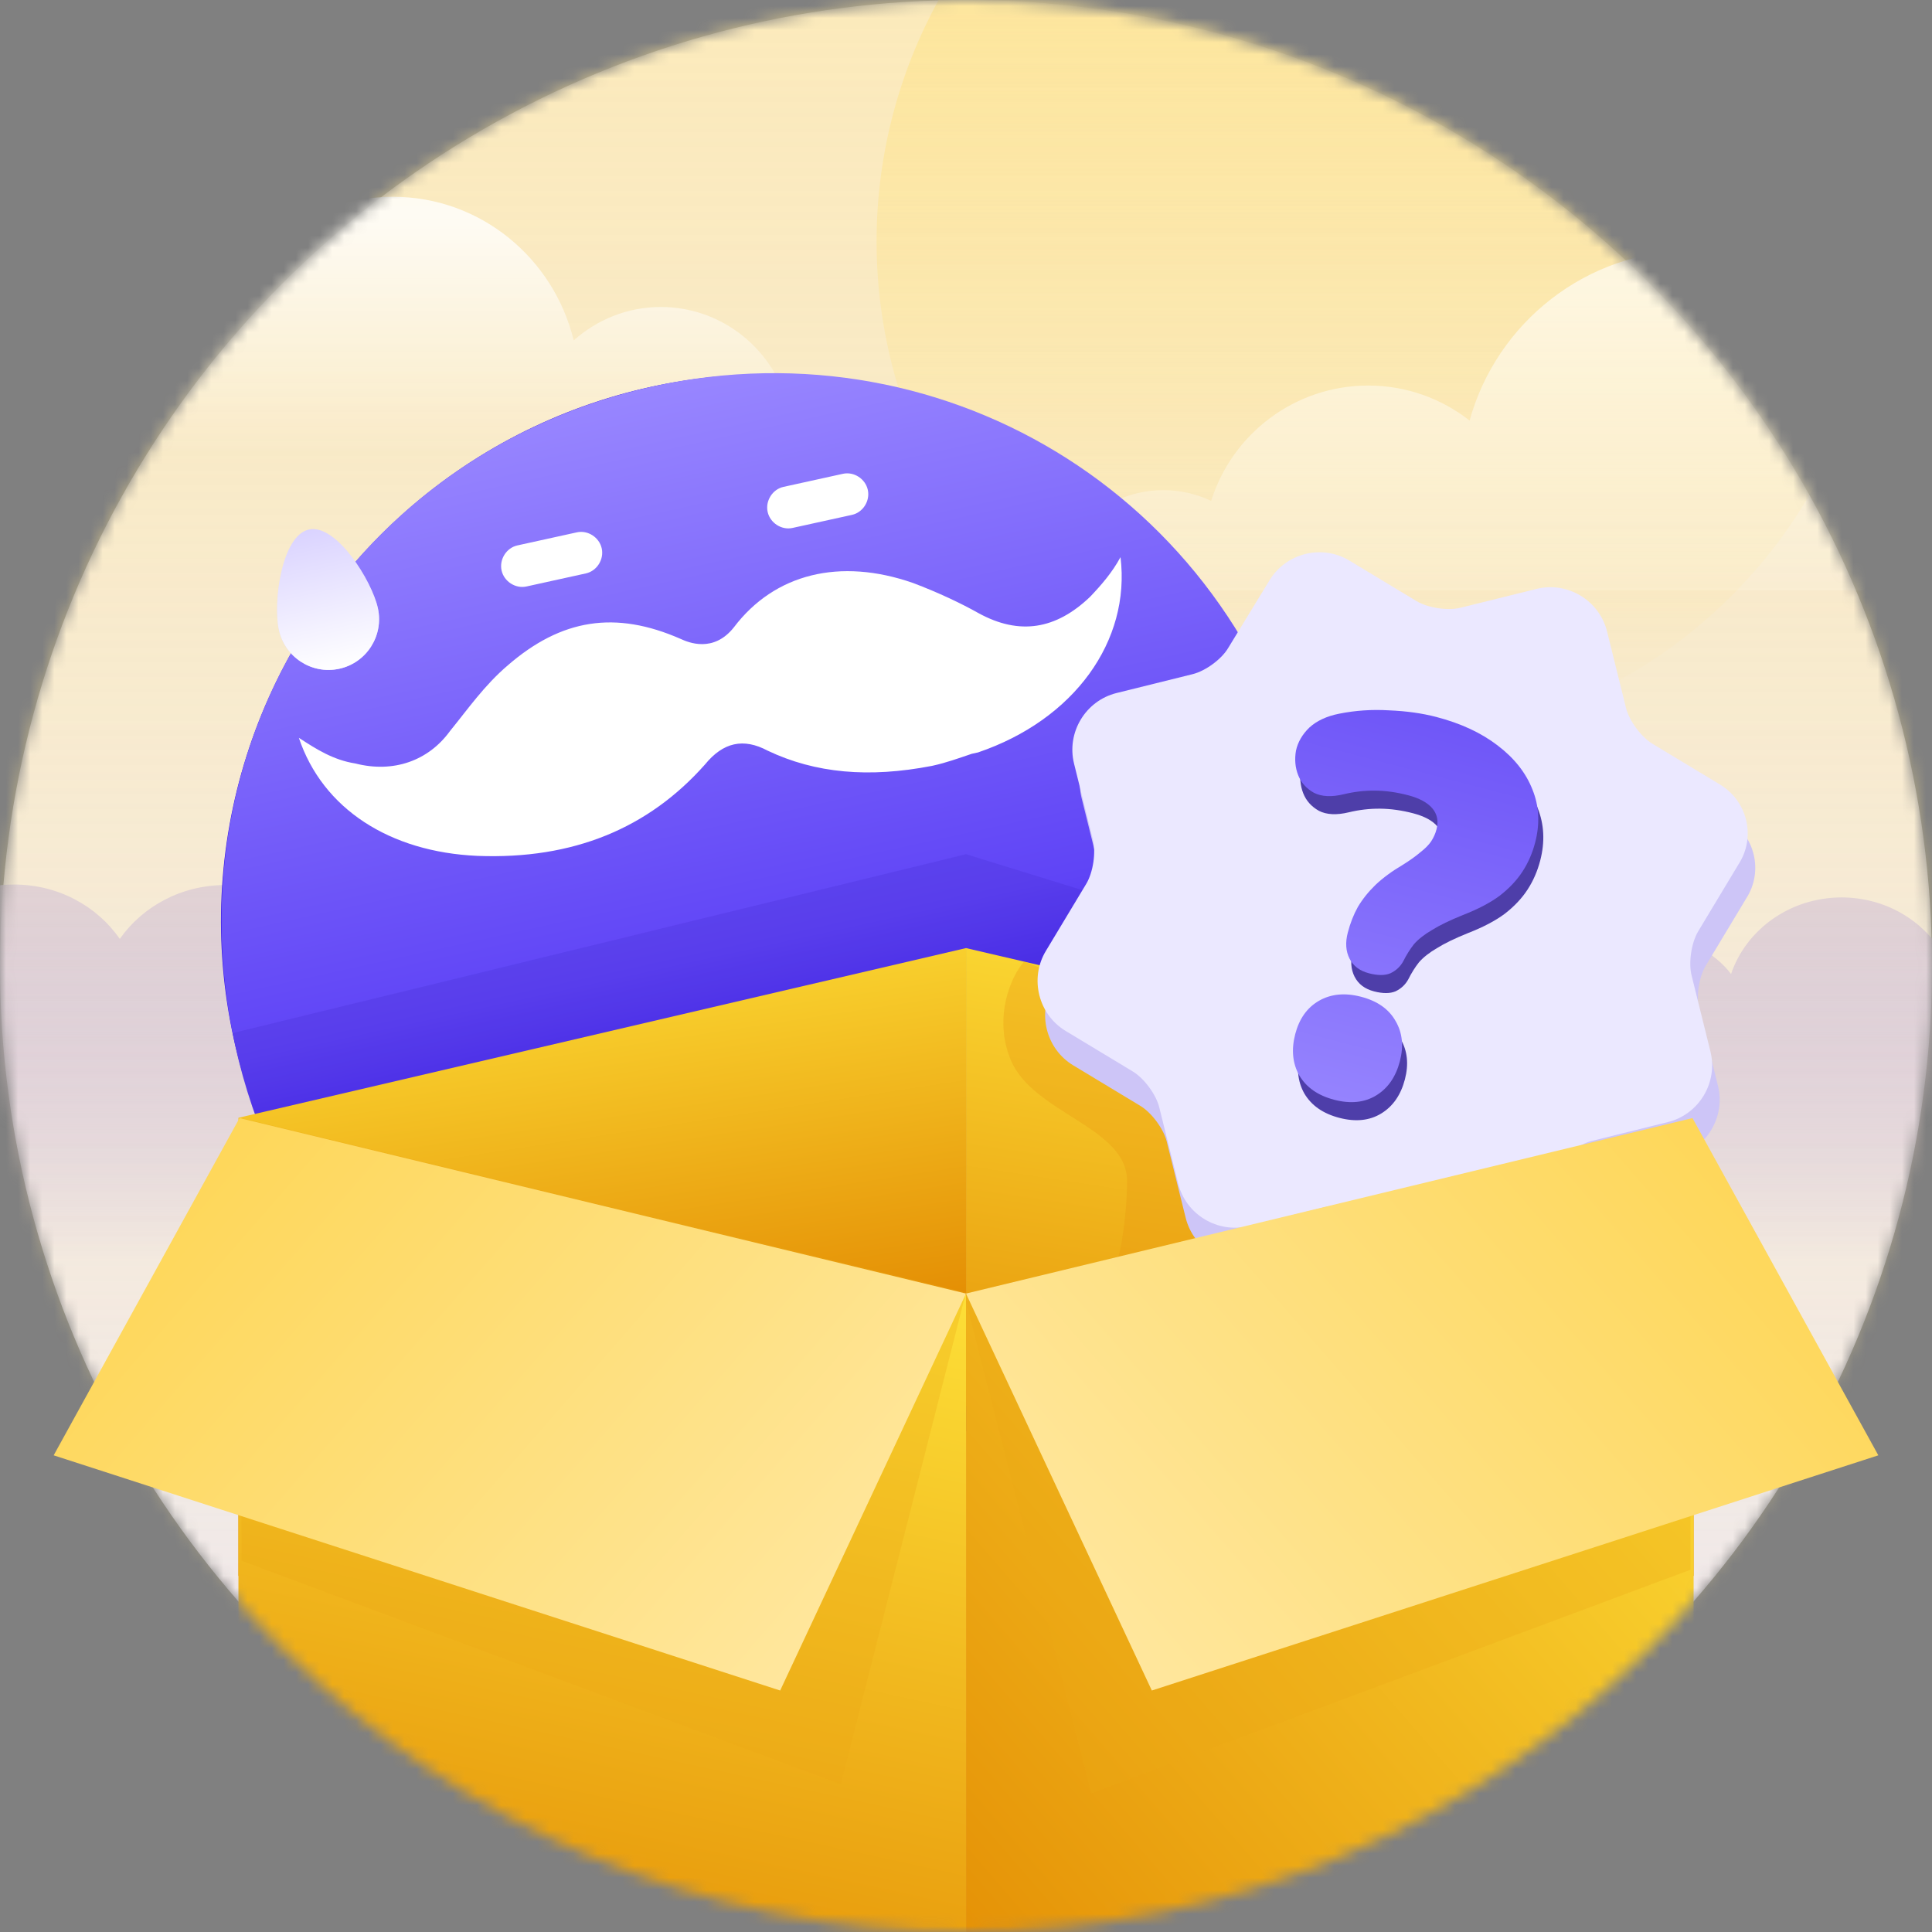 <svg width="160" height="160" viewBox="0 0 160 160" fill="none" xmlns="http://www.w3.org/2000/svg">
<rect x="0" y="0" width="160" height="160" fill="#808080" stroke="none"/>
<mask id="mask0_845_77832" style="mask-type:alpha" maskUnits="userSpaceOnUse" x="0" y="0" width="160" height="160">
<circle cx="80" cy="80" r="80" fill="#F6F4FF"/>
</mask>
<g mask="url(#mask0_845_77832)">
<circle cx="80" cy="80" r="80" fill="url(#paint0_linear_845_77832)"/>
<path d="M184.86 76.77C183.525 76.132 182.039 75.762 180.445 75.762C175.879 75.762 172.067 78.704 170.926 82.717C169.892 80.124 167.265 78.272 164.163 78.272C163.001 78.272 161.902 78.54 160.911 79.013C159.253 76.215 156.13 74.322 152.512 74.322C148.248 74.322 144.608 76.976 143.359 80.659C141.916 78.787 139.59 77.593 136.985 77.593C135.714 77.593 134.486 77.881 133.431 78.396C131.622 75.33 128.176 73.252 124.214 73.252C119.54 73.252 115.599 76.132 114.178 80.145C113.316 79.692 112.347 79.445 111.292 79.445C110.323 79.445 109.397 79.671 108.6 80.062C107.221 77.737 104.615 76.174 101.622 76.174C99.361 76.174 97.315 77.079 95.85 78.519C93.977 73.787 89.195 70.412 83.574 70.412C78.664 70.412 74.4 72.984 72.139 76.791C70.803 76.153 69.317 75.783 67.724 75.783C65.419 75.783 63.309 76.544 61.629 77.799C59.734 75.062 56.503 73.272 52.799 73.272C47.673 73.272 43.409 76.75 42.44 81.379C42.117 81.318 41.794 81.276 41.471 81.276C40.437 81.276 39.489 81.606 38.714 82.141C37.487 79.486 34.687 77.635 31.456 77.635C30.186 77.635 28.958 77.922 27.903 78.437C26.094 75.371 22.648 73.293 18.685 73.293C15.024 73.293 11.815 75.062 9.92 77.758C8.025 75.021 4.794 73.252 1.155 73.252C-3.971 73.252 -8.235 76.729 -9.204 81.359C-9.527 81.297 -9.85 81.256 -10.173 81.256C-10.582 81.256 -10.992 81.318 -11.379 81.4C-12.908 78.087 -16.376 75.762 -20.403 75.762C-21.997 75.762 -23.483 76.132 -24.818 76.77C-27.101 72.943 -31.387 70.371 -36.297 70.371L-36.297 122.223L-10.582 122.223L2.684 122.223L21.851 122.223L36.819 122.223L39.403 122.223L57.882 122.223L73.538 122.223L89.519 122.223L103.409 122.223L108.212 122.223L117.3 122.223L137.954 122.223L144.932 122.223L170.56 122.223L196.296 122.223L196.296 70.371C191.385 70.371 187.1 72.943 184.86 76.77Z" fill="url(#paint1_linear_845_77832)"/>
<circle cx="114.075" cy="20.001" r="41.481" fill="url(#paint2_linear_845_77832)"/>
<circle cx="135.371" cy="41.41" r="155.5" fill="url(#paint3_linear_845_77832)"/>
<path d="M217.777 48.846L191.772 43.721C190.069 41.805 187.59 40.591 184.823 40.591C183.405 40.591 182.066 40.919 180.863 41.484C179.131 35.948 173.961 31.929 167.849 31.929C164.403 31.929 161.266 33.216 158.865 35.323C156.787 26.953 149.239 20.742 140.221 20.742C131.381 20.742 123.953 26.71 121.705 34.828C119.391 33.018 116.483 31.929 113.317 31.929C107.206 31.929 102.035 35.948 100.304 41.484C99.101 40.916 97.764 40.591 96.344 40.591C93.541 40.591 91.034 41.836 89.331 43.794L63.703 48.846L87.104 48.846C87.102 48.86 87.1 48.876 87.097 48.89L194.067 48.89C194.065 48.876 194.062 48.86 194.06 48.846L217.777 48.846Z" fill="url(#paint4_linear_845_77832)"/>
<path d="M94.813 39.223L73.934 35.043C72.567 33.48 70.576 32.489 68.355 32.489C67.216 32.489 66.141 32.757 65.175 33.218C63.785 28.701 59.634 25.423 54.727 25.423C51.96 25.423 49.441 26.473 47.513 28.192C45.845 21.364 39.785 16.297 32.545 16.297C25.447 16.297 19.483 21.166 17.678 27.788C15.82 26.311 13.485 25.423 10.944 25.423C6.037 25.423 1.886 28.701 0.496 33.218C-0.47 32.755 -1.544 32.489 -2.684 32.489C-4.934 32.489 -6.947 33.505 -8.314 35.103L-28.891 39.223L-10.102 39.223C-10.104 39.235 -10.106 39.248 -10.108 39.26L75.776 39.26C75.775 39.248 75.773 39.235 75.771 39.223L94.813 39.223Z" fill="url(#paint5_linear_845_77832)"/>
<circle cx="63.605" cy="76.291" r="45.304" transform="rotate(-12.401 63.605 76.291)" fill="#381AE3"/>
<path d="M54.086 31.998C29.459 37.413 13.915 61.265 19.466 86.513C21.02 93.578 24.042 99.907 28.188 105.167L108.288 87.555C109.845 81.041 109.933 74.027 108.38 66.963C102.828 41.715 78.712 26.584 54.086 31.998Z" fill="url(#paint6_linear_845_77832)"/>
<path d="M64.884 40.321L69.809 39.238C70.717 39.038 71.667 39.652 71.868 40.568C72.07 41.484 71.465 42.44 70.557 42.639L65.632 43.722C64.725 43.922 63.775 43.308 63.573 42.392C63.372 41.476 63.977 40.52 64.884 40.321Z" fill="white"/>
<path d="M42.849 45.169L47.774 44.086C48.681 43.886 49.632 44.5 49.833 45.416C50.035 46.331 49.429 47.287 48.522 47.487L43.597 48.57C42.69 48.769 41.739 48.155 41.538 47.24C41.337 46.324 41.942 45.368 42.849 45.169Z" fill="white"/>
<path d="M80.998 62.312L80.479 62.426C79.341 62.813 78.333 63.172 77.296 63.4L77.167 63.429C71.954 64.438 67.519 64.042 63.573 62.166C61.572 61.098 59.887 61.468 58.389 63.306C53.707 68.587 47.486 71.189 39.537 70.88C32.264 70.559 26.721 66.978 24.75 61.103L24.909 61.205C26.175 62.024 27.601 62.944 29.43 63.228C32.597 64.04 35.492 62.992 37.264 60.545C38.762 58.707 40.102 56.767 42.047 55.105C46.497 51.247 50.962 50.539 56.376 52.915C56.98 53.193 59.083 54.102 60.782 51.946C64.153 47.502 69.568 46.174 75.602 48.276C77.675 49.054 79.647 49.992 81.044 50.782C84.442 52.641 87.452 52.116 90.261 49.441C91.255 48.4 92.119 47.387 92.796 46.141C93.644 53.086 88.962 59.601 80.998 62.312Z" fill="white"/>
<g style="mix-blend-mode:multiply" opacity="0.12">
<path d="M80.001 70.742L19.258 85.557C20.147 90.298 21.974 94.94 22.962 95.927L95.927 94.076L105.186 78.52L80.001 70.742Z" fill="#1F08A4"/>
</g>
<path d="M140.258 130.516L80.002 116.462L80.002 78.516L140.258 92.57L140.258 130.516Z" fill="url(#paint7_linear_845_77832)"/>
<g style="mix-blend-mode:multiply" opacity="0.3">
<path d="M83.704 87.777C82.252 84.29 83.704 80.864 84.816 79.629L126.667 95.925L92.621 104.067C92.603 104.112 92.593 104.116 92.593 104.073L92.621 104.067C92.755 103.718 93.334 100.921 93.334 97.777C93.334 93.333 85.556 92.222 83.704 87.777Z" fill="#E6940D"/>
</g>
<path d="M19.746 130.516L80.002 116.462L80.002 78.516L19.746 92.57L19.746 130.516Z" fill="url(#paint8_linear_845_77832)"/>
<path d="M19.746 93.184L80.002 107.238L80.002 167.406L19.746 153.352L19.746 93.184Z" fill="url(#paint9_linear_845_77832)"/>
<path d="M143.036 67.801L137.482 64.449C136.532 63.876 135.547 62.533 135.285 61.478L133.716 55.148C133.076 52.569 130.446 50.981 127.87 51.619L121.576 53.18C120.523 53.441 118.877 53.196 117.927 52.622L112.373 49.27C110.108 47.903 107.122 48.643 105.758 50.91L102.355 56.483C101.812 57.426 100.471 58.412 99.388 58.681L93.095 60.241C90.519 60.879 88.935 63.512 89.574 66.091L91.136 72.393C91.398 73.448 91.154 75.095 90.582 76.046L87.237 81.603C85.872 83.871 86.614 86.86 88.879 88.227L94.433 91.579C95.383 92.152 96.368 93.495 96.629 94.55L98.192 100.851C98.831 103.43 101.462 105.018 104.038 104.379L110.331 102.819C111.385 102.558 113.03 102.803 113.98 103.376L119.534 106.728C121.799 108.095 124.785 107.355 126.15 105.088L129.494 99.53C130.067 98.579 131.407 97.594 132.461 97.333L138.754 95.772C141.33 95.134 142.914 92.501 142.275 89.922L140.713 83.621C140.451 82.566 140.695 80.918 141.267 79.968L144.612 74.41C146.072 72.15 145.331 69.161 143.036 67.801Z" fill="#CDC5F7"/>
<path d="M142.411 64.953L136.857 61.601C135.907 61.028 134.922 59.686 134.66 58.631L133.091 52.3C132.451 49.721 129.821 48.133 127.245 48.772L120.951 50.332C119.898 50.593 118.252 50.348 117.302 49.775L111.748 46.423C109.483 45.056 106.497 45.796 105.133 48.063L101.73 53.635C101.187 54.579 99.846 55.564 98.763 55.833L92.47 57.393C89.894 58.032 88.31 60.664 88.949 63.244L90.511 69.545C90.773 70.6 90.529 72.247 89.957 73.198L86.612 78.756C85.247 81.023 85.989 84.012 88.254 85.379L93.808 88.731C94.758 89.305 95.743 90.647 96.004 91.702L97.567 98.003C98.206 100.583 100.837 102.17 103.413 101.532L109.706 99.971C110.76 99.71 112.405 99.955 113.355 100.529L118.909 103.881C121.174 105.248 124.16 104.508 125.525 102.24L128.869 96.683C129.442 95.732 130.782 94.746 131.836 94.485L138.129 92.925C140.705 92.286 142.289 89.653 141.65 87.074L140.088 80.773C139.826 79.718 140.07 78.071 140.642 77.12L143.987 71.562C145.447 69.302 144.706 66.313 142.411 64.953Z" fill="#EBE8FF"/>
<path d="M113.787 82.1C113.025 81.901 112.489 81.495 112.179 80.882C111.869 80.269 111.821 79.552 112.036 78.731C112.242 77.94 112.521 77.23 112.873 76.601C113.261 75.951 113.749 75.343 114.335 74.775C114.958 74.186 115.713 73.632 116.6 73.112C117.199 72.736 117.68 72.391 118.044 72.079C118.436 71.774 118.733 71.476 118.934 71.184C119.143 70.863 119.294 70.526 119.385 70.175C119.561 69.501 119.446 68.922 119.039 68.441C118.633 67.959 117.96 67.596 117.022 67.351C116.084 67.107 115.178 66.98 114.303 66.971C113.429 66.962 112.557 67.064 111.688 67.275C110.686 67.515 109.867 67.474 109.231 67.151C108.603 66.8 108.167 66.31 107.923 65.683C107.68 65.056 107.62 64.383 107.745 63.664C107.899 62.953 108.27 62.314 108.856 61.747C109.471 61.187 110.291 60.806 111.314 60.603C112.669 60.33 114.055 60.238 115.473 60.325C116.898 60.384 118.196 60.566 119.369 60.872C121.392 61.399 123.081 62.184 124.438 63.226C125.823 64.276 126.788 65.499 127.333 66.893C127.885 68.258 127.958 69.717 127.553 71.271C127.324 72.15 126.974 72.952 126.504 73.674C126.034 74.397 125.406 75.063 124.621 75.672C123.843 76.252 122.828 76.786 121.574 77.273C120.489 77.71 119.629 78.128 118.993 78.526C118.364 78.894 117.872 79.282 117.515 79.69C117.187 80.106 116.892 80.577 116.63 81.103C116.39 81.542 116.038 81.873 115.573 82.096C115.115 82.289 114.52 82.291 113.787 82.1ZM110.915 92.575C109.567 92.223 108.6 91.549 108.015 90.551C107.459 89.561 107.349 88.42 107.685 87.13C108.014 85.87 108.659 84.958 109.62 84.394C110.618 83.809 111.791 83.692 113.139 84.044C114.488 84.396 115.44 85.067 115.996 86.057C116.559 87.018 116.677 88.129 116.348 89.389C116.012 90.679 115.359 91.62 114.391 92.213C113.422 92.806 112.264 92.927 110.915 92.575Z" fill="#4E3EA9"/>
<path d="M113.369 80.603C112.607 80.405 112.071 79.999 111.761 79.386C111.451 78.773 111.404 78.056 111.618 77.235C111.824 76.444 112.103 75.734 112.455 75.105C112.843 74.455 113.331 73.846 113.917 73.279C114.54 72.69 115.295 72.136 116.182 71.616C116.781 71.24 117.262 70.895 117.626 70.583C118.018 70.278 118.315 69.98 118.516 69.688C118.725 69.367 118.876 69.03 118.967 68.679C119.143 68.004 119.028 67.426 118.621 66.945C118.215 66.463 117.542 66.1 116.604 65.855C115.666 65.611 114.76 65.484 113.885 65.475C113.011 65.466 112.139 65.568 111.27 65.779C110.268 66.019 109.449 65.978 108.813 65.655C108.185 65.304 107.749 64.814 107.505 64.187C107.262 63.56 107.203 62.887 107.327 62.168C107.481 61.457 107.852 60.818 108.438 60.251C109.053 59.691 109.873 59.31 110.896 59.107C112.251 58.834 113.637 58.742 115.055 58.829C116.48 58.888 117.778 59.07 118.951 59.376C120.974 59.903 122.663 60.688 124.02 61.73C125.405 62.78 126.37 64.003 126.915 65.397C127.467 66.762 127.54 68.221 127.135 69.775C126.906 70.654 126.556 71.456 126.086 72.178C125.616 72.901 124.988 73.567 124.203 74.176C123.425 74.756 122.41 75.29 121.156 75.777C120.071 76.214 119.211 76.632 118.575 77.03C117.946 77.398 117.454 77.786 117.097 78.194C116.77 78.61 116.475 79.081 116.212 79.607C115.972 80.046 115.62 80.376 115.155 80.6C114.697 80.793 114.102 80.795 113.369 80.603ZM110.497 91.079C109.149 90.727 108.182 90.053 107.597 89.055C107.041 88.064 106.931 86.924 107.267 85.634C107.596 84.374 108.241 83.462 109.202 82.898C110.2 82.313 111.373 82.196 112.721 82.548C114.07 82.9 115.022 83.57 115.578 84.561C116.141 85.522 116.259 86.632 115.93 87.893C115.594 89.183 114.941 90.124 113.973 90.717C113.004 91.31 111.846 91.43 110.497 91.079Z" fill="url(#paint10_linear_845_77832)"/>
<g style="mix-blend-mode:multiply" opacity="0.3">
<path d="M20 92.59L80 107.034L69.63 147.775L20 129.257L20 92.59Z" fill="#ECA814"/>
</g>
<path d="M140.258 93.184L80.002 107.238L80.002 167.406L140.258 153.352L140.258 93.184Z" fill="url(#paint11_linear_845_77832)"/>
<g style="mix-blend-mode:multiply" opacity="0.3">
<path d="M140 93.332L80 107.776L90.37 148.517L140 129.999L140 93.332Z" fill="#ECA814"/>
</g>
<path d="M31.298 50.376C31.792 52.651 30.355 54.893 28.09 55.385C25.824 55.877 23.587 54.431 23.094 52.156C22.6 49.882 23.321 44.344 25.587 43.852C27.852 43.36 30.804 48.101 31.298 50.376Z" fill="#DAD3FF"/>
<path d="M31.298 50.376C31.792 52.651 30.355 54.893 28.09 55.385C25.824 55.877 23.587 54.431 23.094 52.156C22.6 49.882 23.321 44.344 25.587 43.852C27.852 43.36 30.804 48.101 31.298 50.376Z" fill="url(#paint12_linear_845_77832)"/>
</g>
<path d="M140.164 92.594L79.999 107.127L95.39 140.001L155.555 120.524L140.164 92.594Z" fill="url(#paint13_linear_845_77832)"/>
<path d="M19.836 92.594L80.001 107.127L64.61 140.001L4.445 120.524L19.836 92.594Z" fill="url(#paint14_linear_845_77832)"/>
<defs>
<linearGradient id="paint0_linear_845_77832" x1="80" y1="0" x2="80" y2="160" gradientUnits="userSpaceOnUse">
<stop stop-color="#F6F4FF"/>
<stop offset="1" stop-color="#EBE8FF"/>
</linearGradient>
<linearGradient id="paint1_linear_845_77832" x1="79.999" y1="70.371" x2="79.999" y2="104.445" gradientUnits="userSpaceOnUse">
<stop stop-color="#D0C9FF"/>
<stop offset="1" stop-color="#917FFE" stop-opacity="0"/>
</linearGradient>
<linearGradient id="paint2_linear_845_77832" x1="114.075" y1="-21.48" x2="114.075" y2="61.483" gradientUnits="userSpaceOnUse">
<stop stop-color="#FEE493"/>
<stop offset="1" stop-color="#FEE493" stop-opacity="0"/>
</linearGradient>
<linearGradient id="paint3_linear_845_77832" x1="135.371" y1="-114.09" x2="135.371" y2="196.91" gradientUnits="userSpaceOnUse">
<stop stop-color="#FEE493"/>
<stop offset="1" stop-color="#FEE493" stop-opacity="0"/>
</linearGradient>
<linearGradient id="paint4_linear_845_77832" x1="140.74" y1="23.629" x2="140.74" y2="55.571" gradientUnits="userSpaceOnUse">
<stop stop-color="white" stop-opacity="0.62"/>
<stop offset="1" stop-color="white" stop-opacity="0"/>
</linearGradient>
<linearGradient id="paint5_linear_845_77832" x1="32.961" y1="18.652" x2="32.961" y2="44.71" gradientUnits="userSpaceOnUse">
<stop stop-color="white" stop-opacity="0.8"/>
<stop offset="0.724" stop-color="white" stop-opacity="0"/>
</linearGradient>
<linearGradient id="paint6_linear_845_77832" x1="54.086" y1="31.998" x2="68.238" y2="96.361" gradientUnits="userSpaceOnUse">
<stop stop-color="#9886FF"/>
<stop offset="0.714" stop-color="#5F44F6"/>
<stop offset="1" stop-color="#3112E0"/>
</linearGradient>
<linearGradient id="paint7_linear_845_77832" x1="110.13" y1="73.316" x2="101.849" y2="127.661" gradientUnits="userSpaceOnUse">
<stop stop-color="#FFE53B"/>
<stop offset="1" stop-color="#E28800"/>
</linearGradient>
<linearGradient id="paint8_linear_845_77832" x1="49.874" y1="73.316" x2="58.155" y2="127.661" gradientUnits="userSpaceOnUse">
<stop stop-color="#FFE53B"/>
<stop offset="0.745" stop-color="#E28800"/>
</linearGradient>
<linearGradient id="paint9_linear_845_77832" x1="49.874" y1="174.828" x2="66.356" y2="99.042" gradientUnits="userSpaceOnUse">
<stop stop-color="#E28800"/>
<stop offset="1" stop-color="#FFE53B"/>
</linearGradient>
<linearGradient id="paint10_linear_845_77832" x1="118.95" y1="59.375" x2="110.672" y2="91.124" gradientUnits="userSpaceOnUse">
<stop stop-color="#6F56F8"/>
<stop offset="1" stop-color="#9583FE"/>
</linearGradient>
<linearGradient id="paint11_linear_845_77832" x1="80.002" y1="176.665" x2="155.623" y2="111.181" gradientUnits="userSpaceOnUse">
<stop stop-color="#E28800"/>
<stop offset="1" stop-color="#FFE53B"/>
</linearGradient>
<linearGradient id="paint12_linear_845_77832" x1="25.587" y1="43.852" x2="28.09" y2="55.385" gradientUnits="userSpaceOnUse">
<stop stop-color="white" stop-opacity="0"/>
<stop offset="1" stop-color="white"/>
</linearGradient>
<linearGradient id="paint13_linear_845_77832" x1="79.999" y1="176.016" x2="155.115" y2="110.46" gradientUnits="userSpaceOnUse">
<stop stop-color="#FFEFC1"/>
<stop offset="1" stop-color="#FED75A"/>
</linearGradient>
<linearGradient id="paint14_linear_845_77832" x1="80.001" y1="176.016" x2="4.885" y2="110.46" gradientUnits="userSpaceOnUse">
<stop stop-color="#FFEFC1"/>
<stop offset="1" stop-color="#FED75A"/>
</linearGradient>
</defs>
</svg>
